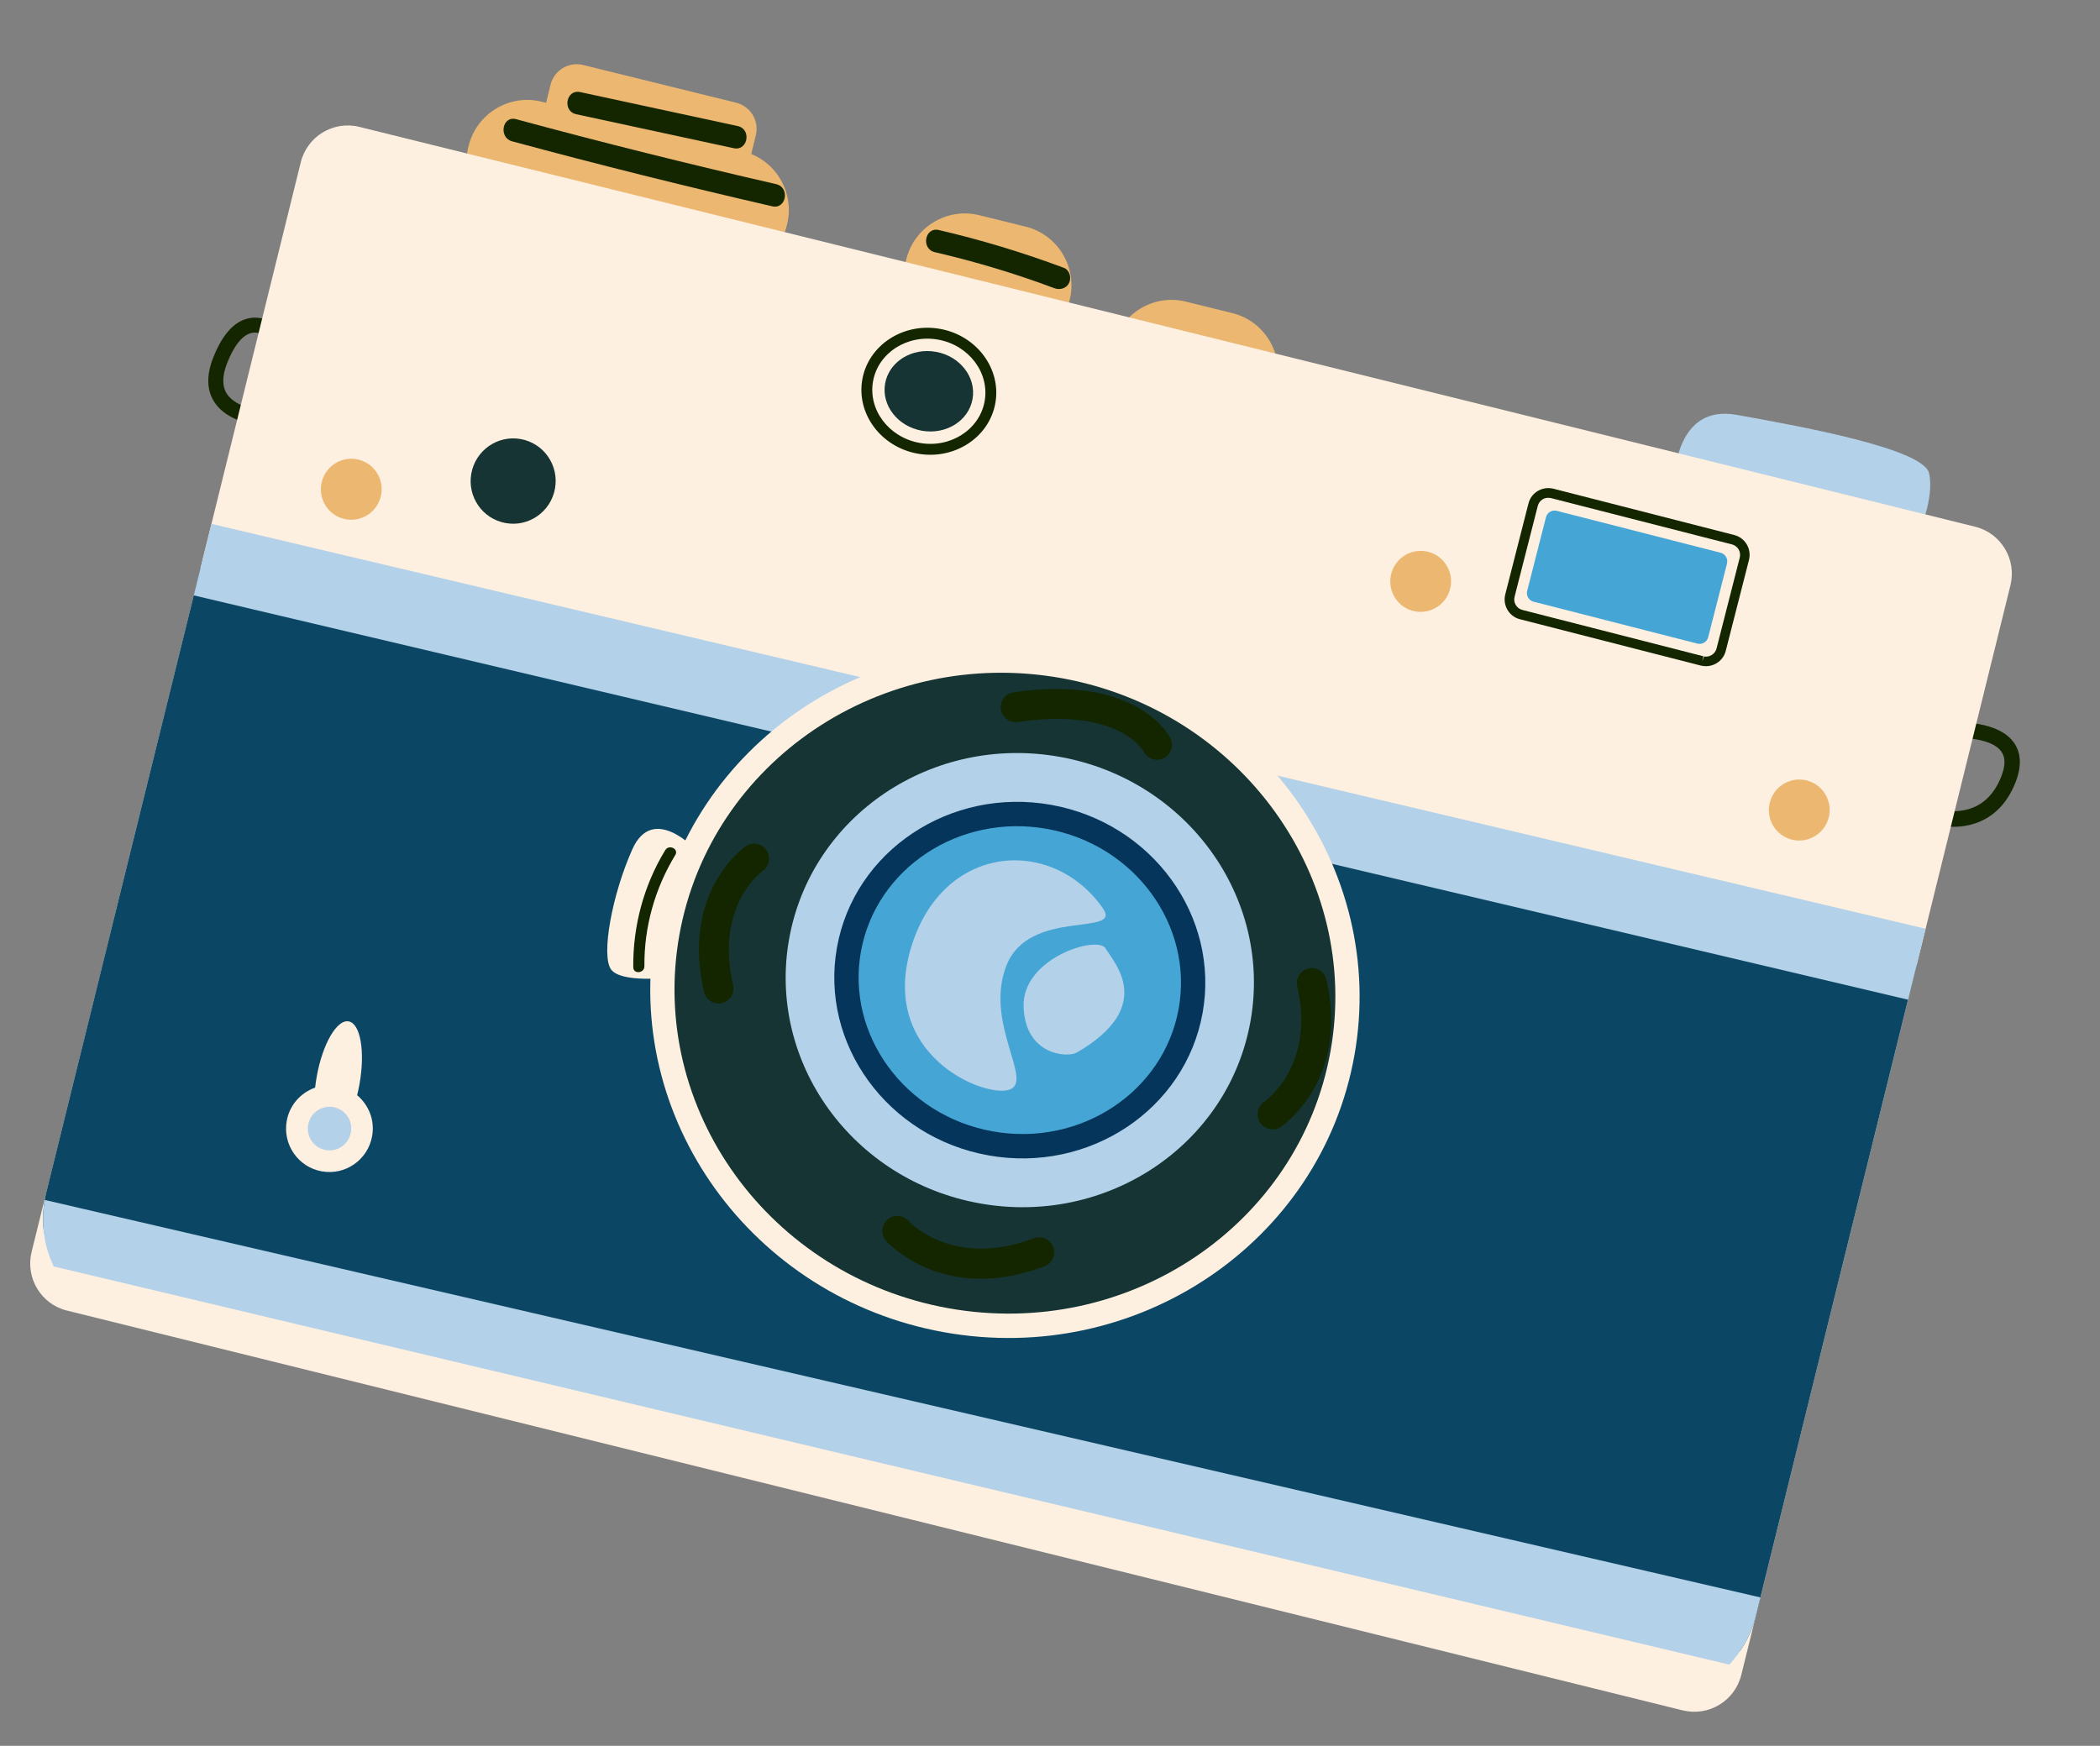 <svg width="184" height="153" viewBox="0 0 184 153" fill="none" xmlns="http://www.w3.org/2000/svg">
<rect x="0" y="0" width="184" height="153" fill="#808080" stroke="none"/>
<g clip-path="url(#clip0_81_4743)">
<path d="M64.498 9L51.095 5.695C49.83 5.382 48.55 6.16 48.237 7.431L46.817 13.202C46.505 14.473 47.277 15.756 48.543 16.068L61.946 19.373C63.211 19.685 64.491 18.908 64.804 17.637L66.224 11.866C66.536 10.595 65.764 9.312 64.498 9Z" fill="#ECB771"/>
<path d="M87.325 30.243L83.228 29.231C80.417 28.536 78.687 25.66 79.379 22.837L79.408 22.727C80.105 19.905 82.972 18.164 85.784 18.855L89.881 19.866C92.691 20.562 94.422 23.437 93.73 26.26L93.7 26.371C93.004 29.193 90.137 30.933 87.325 30.243Z" fill="#ECB771"/>
<path d="M105.432 37.819L101.335 36.807C98.524 36.112 96.794 33.236 97.486 30.413L97.515 30.303C98.211 27.481 101.079 25.74 103.89 26.43L107.987 27.442C110.798 28.137 112.528 31.013 111.836 33.836L111.807 33.947C111.111 36.769 108.243 38.509 105.432 37.819Z" fill="#ECB771"/>
<path d="M22.43 37.258C21.273 37.051 19.657 36.541 18.809 35.277C18.109 34.232 18.066 32.915 18.675 31.358C19.468 29.338 20.506 28.175 21.764 27.899C23.271 27.567 24.445 28.672 24.494 28.72L24.708 28.922L24.404 37.409L23.762 37.4C23.705 37.399 23.16 37.389 22.43 37.258ZM22.596 29.17C22.42 29.138 22.229 29.133 22.033 29.18C21.243 29.361 20.504 30.279 19.894 31.836C19.453 32.965 19.453 33.875 19.896 34.537C20.554 35.522 22.129 35.914 23.144 36.033L23.377 29.497C23.197 29.378 22.922 29.223 22.597 29.165L22.596 29.17Z" fill="#142600"/>
<path d="M62.56 23.643L44.88 19.283C42.07 18.588 40.34 15.712 41.031 12.889L41.061 12.779C41.757 9.957 44.624 8.216 47.436 8.907L65.115 13.267C67.926 13.962 69.656 16.838 68.965 19.661L68.935 19.771C68.239 22.593 65.371 24.334 62.56 23.643Z" fill="#ECB771"/>
<path d="M50.486 10.01C55.09 11.002 59.688 11.998 64.292 12.989C65.53 13.254 65.872 11.317 64.639 11.048C60.035 10.057 55.437 9.061 50.833 8.069C49.595 7.805 49.253 9.742 50.486 10.01Z" fill="#142600"/>
<path d="M44.876 12.387C52.434 14.427 60.032 16.325 67.66 18.079C68.895 18.363 69.237 16.421 68.007 16.138C60.378 14.389 52.78 12.491 45.223 10.446C44.002 10.117 43.664 12.06 44.876 12.387Z" fill="#142600"/>
<path d="M81.904 22.099C85.459 22.923 88.95 23.971 92.366 25.251C92.861 25.436 93.432 25.297 93.677 24.787C93.891 24.339 93.716 23.658 93.216 23.472C89.638 22.134 85.977 21.022 82.256 20.159C81.027 19.872 80.68 21.813 81.909 22.1L81.904 22.099Z" fill="#142600"/>
<path d="M169.905 72.348C169.449 72.266 169.035 72.144 168.689 72.01C168.389 71.894 168.215 71.579 168.272 71.261L169.588 63.899C169.641 63.6 169.883 63.374 170.186 63.346C170.655 63.295 174.839 62.936 176.405 65.012C177.096 65.925 177.161 67.116 176.603 68.548C175.147 72.264 172.046 72.735 169.904 72.352L169.905 72.348ZM169.706 70.911C170.936 71.218 173.967 71.567 175.348 68.054C175.729 67.077 175.724 66.354 175.333 65.831C174.512 64.741 172.138 64.605 170.828 64.66L169.71 70.912L169.706 70.911Z" fill="#142600"/>
<path d="M146.743 41.681C146.743 41.681 146.899 35.416 152.146 36.354C157.393 37.292 168.527 39.283 169.023 41.471C169.524 43.66 168.055 46.888 168.055 46.888L146.743 41.681Z" fill="#B3D1E8"/>
<path d="M147.444 149.895L5.86 114.853C3.591 114.293 2.21 111.99 2.77 109.712L26.352 14.227C26.913 11.949 29.209 10.559 31.478 11.118L173.062 46.161C175.331 46.721 176.713 49.024 176.152 51.302L152.571 146.782C152.01 149.06 149.714 150.451 147.445 149.891L147.444 149.895Z" fill="#FDF0E0"/>
<path d="M17.565 49.797L4.047 104.533C3.755 105.708 3.709 106.88 3.847 108.012L152.459 144.701C153.084 143.783 153.566 142.747 153.847 141.608L167.927 84.59L17.565 49.797Z" fill="#0B4765"/>
<path d="M16.977 52.177L167.185 87.611L168.719 81.39L18.529 45.911L16.977 52.177Z" fill="#B3D1E8"/>
<path d="M3.925 105.161C3.559 107.205 3.863 109.233 4.71 110.988L151.519 145.881C152.614 144.719 153.439 143.273 153.847 141.608L154.245 139.994L3.925 105.161Z" fill="#B3D1E8"/>
<path d="M33.398 43.346C33.139 44.797 31.757 45.768 30.307 45.508C28.857 45.249 27.896 43.864 28.156 42.408C28.417 40.953 29.798 39.986 31.248 40.245C32.698 40.505 33.659 41.89 33.398 43.346Z" fill="#ECB771"/>
<path d="M127.099 51.419C126.839 52.87 125.457 53.841 124.007 53.582C122.557 53.323 121.596 51.938 121.857 50.482C122.117 49.026 123.498 48.06 124.948 48.319C126.398 48.578 127.359 49.963 127.099 51.419Z" fill="#ECB771"/>
<path d="M160.271 71.458C160.011 72.909 158.629 73.88 157.179 73.621C155.729 73.362 154.768 71.976 155.028 70.521C155.289 69.065 156.67 68.099 158.12 68.358C159.57 68.617 160.531 70.002 160.271 71.458Z" fill="#ECB771"/>
<path d="M48.629 42.814C48.265 44.849 46.331 46.202 44.304 45.84C42.278 45.478 40.932 43.537 41.296 41.503C41.66 39.469 43.595 38.115 45.621 38.477C47.647 38.84 48.993 40.78 48.629 42.814Z" fill="#153433"/>
<path d="M80.406 39.757C77.19 39.182 75.017 36.261 75.556 33.247C76.095 30.233 79.15 28.247 82.362 28.821C85.573 29.395 87.75 32.317 87.211 35.331C86.672 38.345 83.617 40.331 80.406 39.757ZM82.193 29.763C79.498 29.281 76.941 30.919 76.495 33.415C76.049 35.911 77.879 38.333 80.575 38.815C83.27 39.297 85.826 37.659 86.273 35.163C86.719 32.667 84.888 30.245 82.193 29.763Z" fill="#142600"/>
<path d="M80.766 37.746C82.88 38.124 84.872 36.883 85.213 34.974C85.554 33.064 84.117 31.21 82.002 30.832C79.887 30.453 77.896 31.695 77.554 33.604C77.213 35.514 78.651 37.368 80.766 37.746Z" fill="#153433"/>
<path d="M149.166 58.355L149.036 58.332L133.174 54.268C132.22 54.025 131.647 53.046 131.89 52.088L133.923 44.122C134.04 43.657 134.33 43.27 134.743 43.026C135.113 42.808 135.545 42.727 135.967 42.802L136.098 42.825L151.96 46.889C152.914 47.132 153.487 48.111 153.244 49.069L151.21 57.035C151.093 57.501 150.804 57.887 150.391 58.131C150.021 58.349 149.589 58.431 149.166 58.355ZM135.874 43.647C135.59 43.597 135.367 43.639 135.174 43.753C134.959 43.883 134.803 44.087 134.739 44.335L132.705 52.301C132.643 52.545 132.678 52.802 132.808 53.018C132.937 53.233 133.144 53.391 133.387 53.453L149.254 57.514L149.147 57.923L149.318 57.53C149.541 57.57 149.769 57.529 149.968 57.41C150.183 57.28 150.339 57.077 150.403 56.828L152.436 48.862C152.565 48.356 152.26 47.839 151.755 47.71L135.892 43.651L135.879 43.648L135.874 43.647Z" fill="#142600"/>
<path d="M150.757 48.441L136.405 44.768C135.988 44.661 135.563 44.914 135.456 45.333L133.81 51.78C133.704 52.199 133.955 52.624 134.372 52.731L148.724 56.404C149.14 56.511 149.565 56.258 149.672 55.839L151.318 49.392C151.425 48.973 151.173 48.548 150.757 48.441Z" fill="#45A5D5"/>
<path d="M82.737 116.755C65.854 113.736 54.505 97.95 57.435 81.564C60.365 65.178 76.485 54.31 93.364 57.328C110.242 60.346 121.596 76.132 118.667 92.513C115.738 108.894 99.616 119.773 82.737 116.755Z" fill="#FDF0E0"/>
<path d="M83.114 114.651C67.388 111.839 56.804 97.163 59.526 81.939C62.249 66.714 77.257 56.615 92.988 59.427C108.719 62.24 119.298 76.915 116.576 92.139C113.853 107.364 98.845 117.463 83.114 114.651Z" fill="#153433"/>
<path d="M85.855 105.463C97.017 107.458 107.632 100.316 109.565 89.509C111.497 78.701 104.015 68.323 92.853 66.327C81.691 64.331 71.076 71.474 69.143 82.281C67.211 93.088 74.693 103.467 85.855 105.463Z" fill="#B3D1E8"/>
<path d="M86.607 101.254C77.773 99.674 71.821 91.499 73.335 83.03C74.849 74.562 83.266 68.956 92.1 70.535C100.935 72.115 106.887 80.291 105.373 88.759C103.859 97.227 95.442 102.834 86.607 101.254Z" fill="#05355A"/>
<path d="M86.984 99.15C79.306 97.777 74.124 90.712 75.431 83.405C76.737 76.099 84.047 71.267 91.724 72.639C99.401 74.012 104.584 81.073 103.277 88.384C101.97 95.695 94.661 100.523 86.984 99.15Z" fill="#45A5D5"/>
<path d="M62.73 87.918C62.228 87.829 61.807 87.45 61.685 86.923C59.681 78.23 65.098 74.326 65.329 74.165C65.921 73.751 66.739 73.897 67.15 74.49C67.562 75.084 67.417 75.896 66.829 76.316C66.636 76.454 62.648 79.449 64.233 86.328C64.394 87.036 63.956 87.743 63.251 87.905C63.071 87.945 62.892 87.952 62.725 87.922L62.73 87.918Z" fill="#142600"/>
<path d="M83.726 111.871C79.883 111.184 77.778 108.901 77.645 108.757C77.161 108.218 77.204 107.387 77.742 106.901C78.28 106.415 79.102 106.456 79.587 106.99C79.755 107.174 83.571 111.184 90.599 108.516C91.272 108.261 92.031 108.604 92.284 109.28C92.537 109.961 92.195 110.718 91.521 110.973C88.43 112.144 85.818 112.24 83.727 111.866L83.726 111.871Z" fill="#142600"/>
<path d="M101.146 66.563C100.76 66.494 100.41 66.253 100.217 65.881C100.109 65.684 97.921 61.985 89.183 63.273C88.469 63.376 87.805 62.882 87.698 62.165C87.596 61.448 88.089 60.781 88.804 60.672C99.605 59.084 102.429 64.452 102.547 64.68C102.873 65.326 102.611 66.117 101.968 66.445C101.704 66.576 101.42 66.612 101.15 66.564L101.146 66.563Z" fill="#142600"/>
<path d="M111.272 98.948C110.937 98.888 110.626 98.698 110.417 98.391C110.016 97.794 110.166 96.978 110.762 96.57C110.949 96.439 115.254 93.333 113.665 86.448C113.504 85.74 113.942 85.034 114.648 84.871C115.348 84.707 116.056 85.147 116.217 85.855C118.225 94.558 112.485 98.577 112.239 98.745C111.944 98.943 111.597 99.011 111.276 98.953L111.272 98.948Z" fill="#142600"/>
<path d="M60.939 74.444C60.939 74.444 57.211 70.402 55.408 74.423C53.61 78.444 52.67 83.702 53.528 84.939C54.386 86.176 58.623 85.677 58.623 85.677L60.939 74.444Z" fill="#FDF0E0"/>
<path d="M31.292 95.976C31.372 95.663 31.439 95.343 31.498 95.011C32.008 92.161 31.585 89.697 30.549 89.512C29.512 89.326 28.262 91.491 27.752 94.342C27.693 94.673 27.649 95.002 27.611 95.318C26.362 95.759 25.375 96.829 25.124 98.229C24.753 100.305 26.126 102.284 28.194 102.654C30.262 103.024 32.235 101.643 32.606 99.567C32.857 98.167 32.301 96.821 31.283 95.974L31.292 95.976Z" fill="#FDF0E0"/>
<path d="M27.001 98.57C27.186 97.534 28.174 96.839 29.21 97.024C30.246 97.209 30.933 98.199 30.747 99.239C30.561 100.28 29.574 100.97 28.538 100.785C27.501 100.599 26.815 99.61 27.001 98.57Z" fill="#B3D1E8"/>
<path d="M96.648 79.621C92.226 73.24 82.545 73.844 79.802 83.123C77.064 92.403 86.112 96.192 88.397 95.512C90.68 94.837 86.195 89.692 88.181 84.621C90.167 79.55 98.363 82.099 96.643 79.62L96.648 79.621Z" fill="#B3D1E8"/>
<path d="M94.348 92.243C101.352 88.18 97.56 84.31 96.875 83.123C96.191 81.936 89.554 83.942 89.687 88.217C89.819 92.493 93.535 92.714 94.348 92.243Z" fill="#B3D1E8"/>
<path d="M58.284 74.509C56.404 77.596 55.451 81.157 55.486 84.765C55.493 85.397 56.469 85.306 56.462 84.674C56.429 81.236 57.383 77.862 59.168 74.931C59.5 74.389 58.611 73.97 58.284 74.509Z" fill="#142600"/>
</g>
<defs>
<clipPath id="clip0_81_4743">
<rect width="164" height="125" fill="white" transform="translate(22.282 0.542) rotate(10.138)"/>
</clipPath>
</defs>
</svg>
